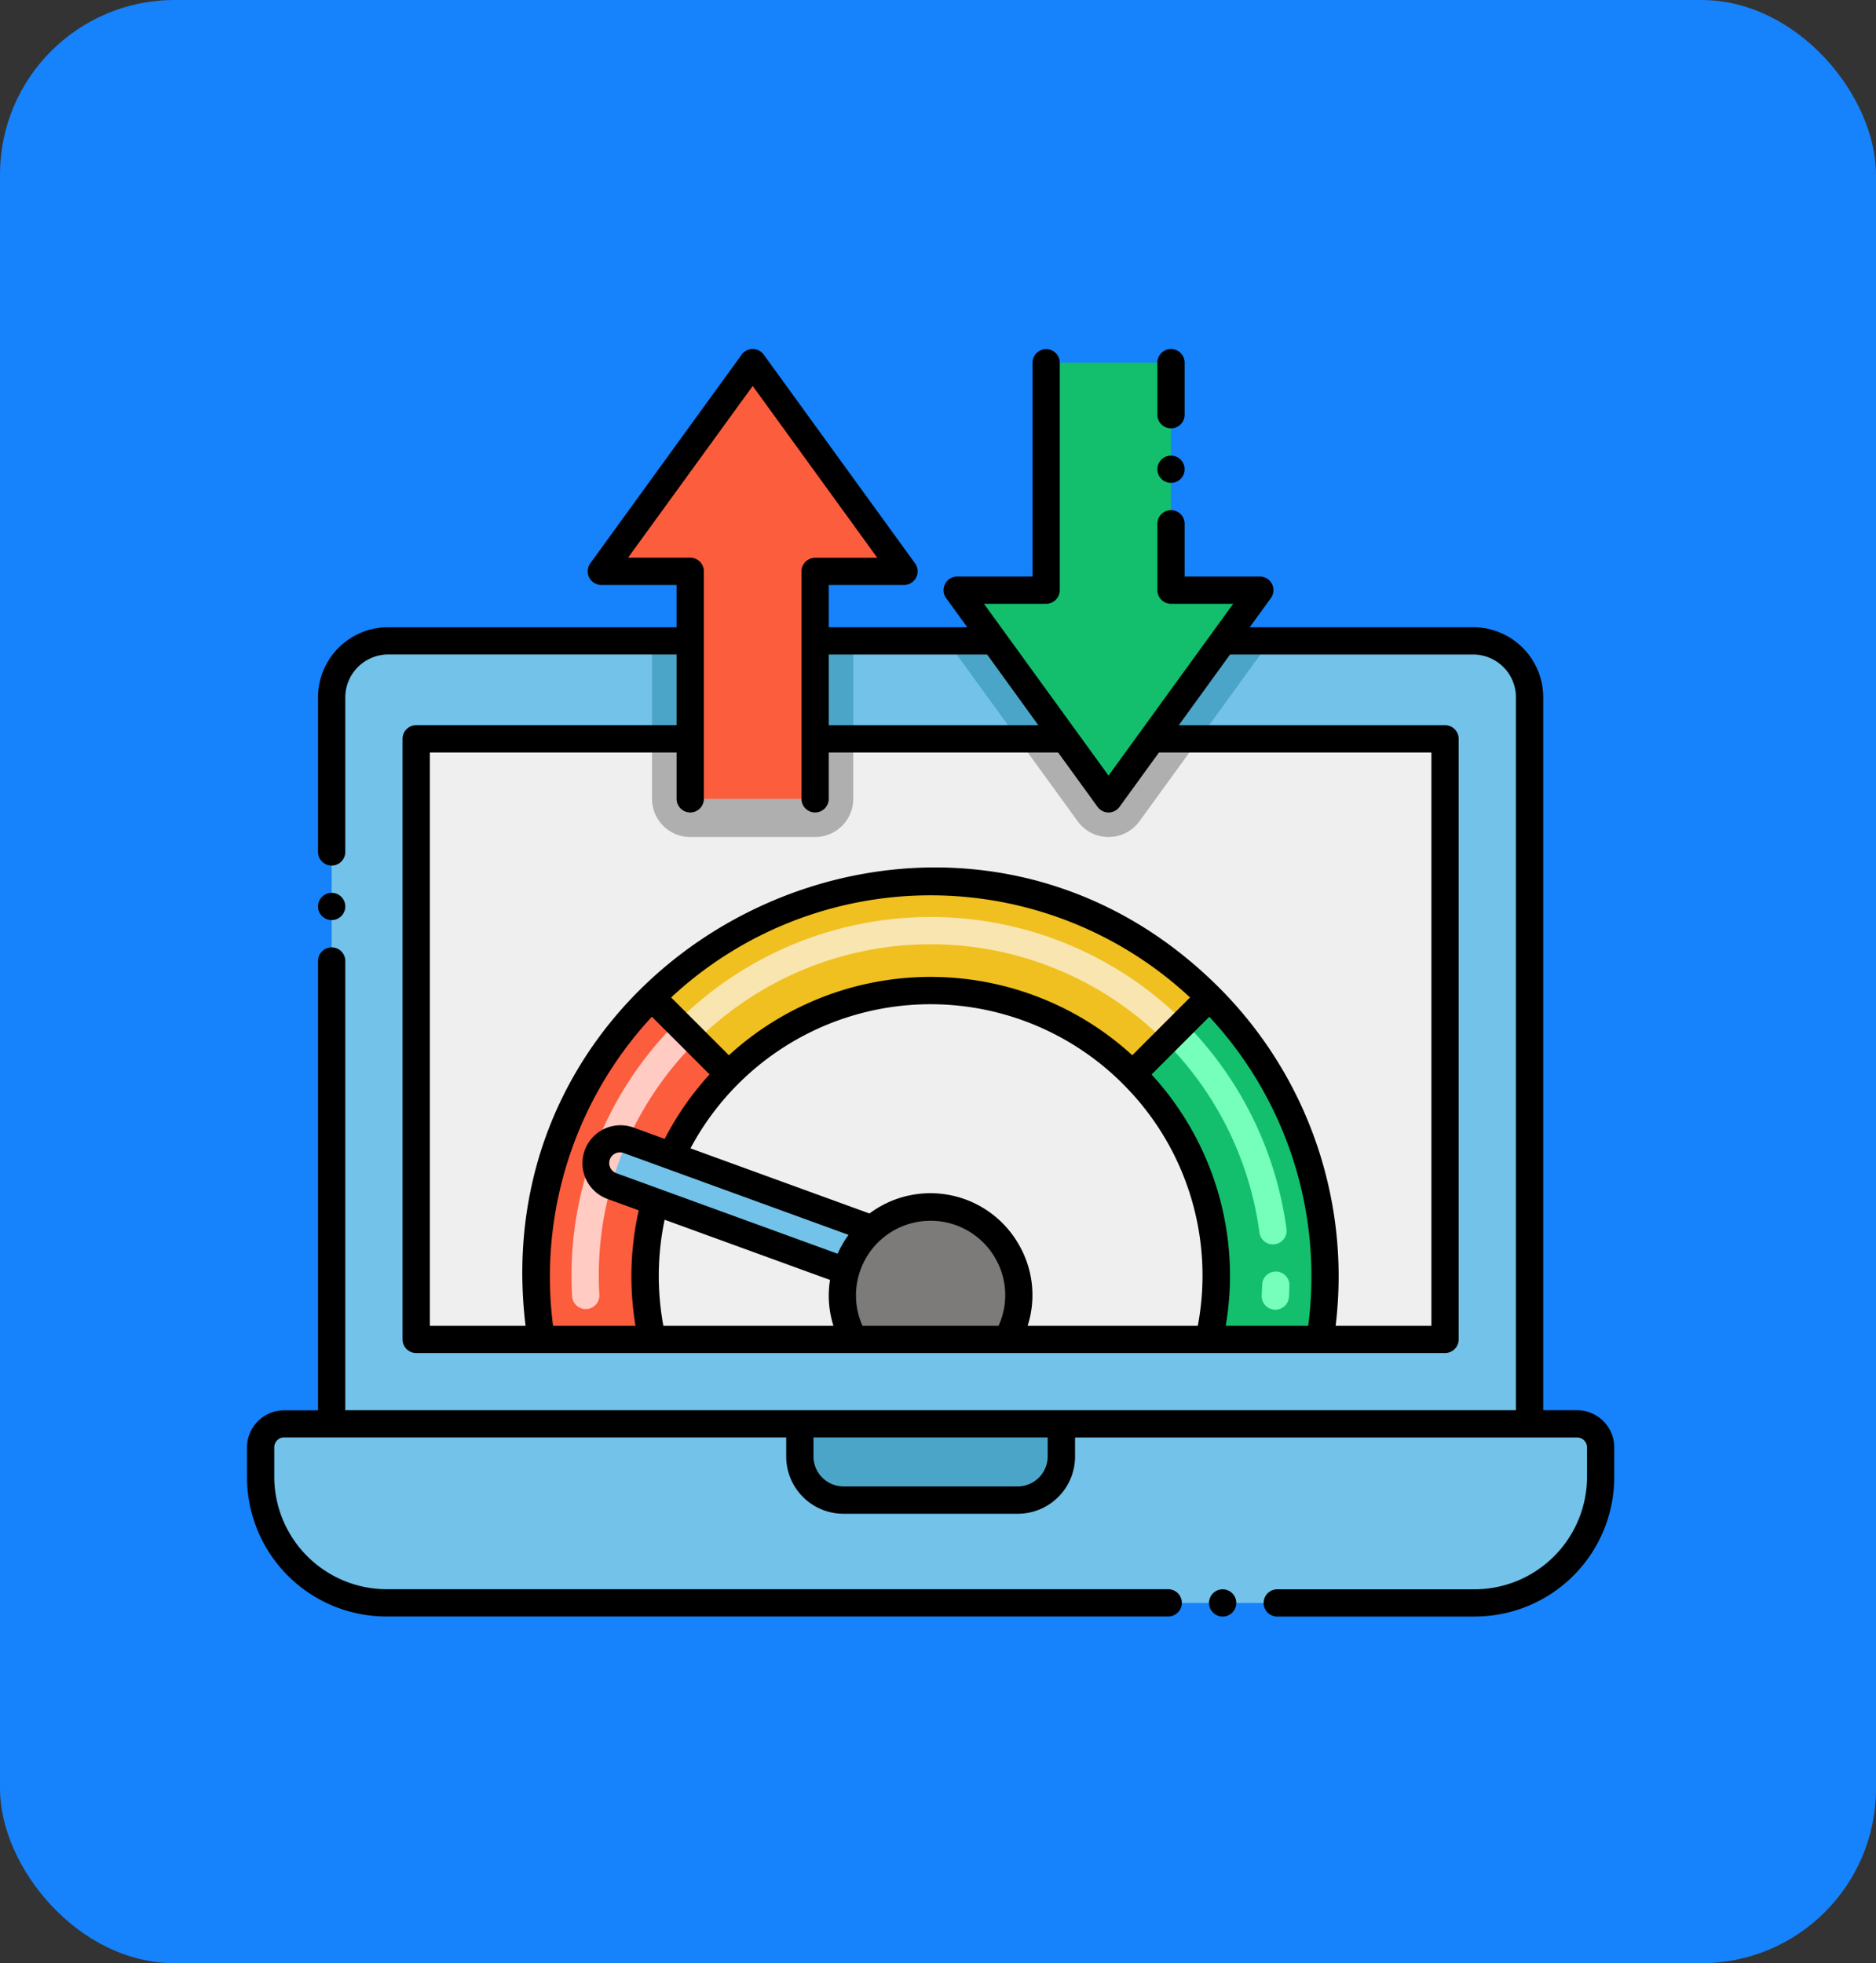 <svg id="Grupo_1073201" data-name="Grupo 1073201" xmlns="http://www.w3.org/2000/svg" width="86" height="90" viewBox="0 0 86 90">
  <rect x="0" y="0" width="86" height="90" fill="#333333" stroke="none"/>
  <g id="Grupo_1073070" data-name="Grupo 1073070">
    <rect id="Rectángulo_382263" data-name="Rectángulo 382263" width="86" height="90" rx="8" fill="#1682fb"/>
  </g>
  <g id="banda-ancha" transform="translate(11.323 16)">
    <g id="Grupo_1073198" data-name="Grupo 1073198" transform="translate(0.625 0.624)">
      <g id="Grupo_1073195" data-name="Grupo 1073195" transform="translate(0 12.755)">
        <g id="Grupo_1073192" data-name="Grupo 1073192">
          <path id="Trazado_820521" data-name="Trazado 820521" d="M5.17,209.943v1.363a5.769,5.769,0,0,0,5.769,5.769H60.828a5.769,5.769,0,0,0,5.769-5.769v-1.363a1.076,1.076,0,0,0-1.075-1.078H6.245A1.076,1.076,0,0,0,5.17,209.943Z" transform="translate(-5.17 -172.969)" fill="#72c2e9"/>
          <path id="Trazado_820522" data-name="Trazado 820522" d="M104.02,208.865v1.5a2,2,0,0,0,2,2h7.992a2,2,0,0,0,2-2v-1.5Z" transform="translate(-79.303 -172.969)" fill="#4ba5c8"/>
          <path id="Trazado_820523" data-name="Trazado 820523" d="M18.19,67.894V101.2H73.105V67.894a2.586,2.586,0,0,0-2.585-2.585H59.055L55.8,69.8l-2,2.751-2-2.751-3.256-4.491h-8.2V72.55H34.628V65.309H20.775a2.586,2.586,0,0,0-2.585,2.585Z" transform="translate(-14.934 -65.309)" fill="#72c2e9"/>
          <g id="Grupo_1073191" data-name="Grupo 1073191" transform="translate(17.943)">
            <path id="Trazado_820524" data-name="Trazado 820524" d="M68.986,65.309,65.73,69.8h2.163l3.256-4.491Z" transform="translate(-42.808 -65.309)" fill="#4ba5c8"/>
            <path id="Trazado_820525" data-name="Trazado 820525" d="M103.36,65.309l3.256,4.491h2.16l-3.256-4.491Z" transform="translate(-89.845 -65.309)" fill="#4ba5c8"/>
            <path id="Trazado_820526" data-name="Trazado 820526" d="M143.93,65.309h-1.75V69.8h1.75Z" transform="translate(-134.706 -65.309)" fill="#4ba5c8"/>
            <path id="Trazado_820527" data-name="Trazado 820527" d="M173.82,65.309h-1.75V69.8h1.75Z" transform="translate(-172.07 -65.309)" fill="#4ba5c8"/>
          </g>
          <path id="Trazado_820528" data-name="Trazado 820528" d="M33.69,83.269V110.8H80.854V83.269H67.424l-2,2.751-2-2.751H51.976V86.02H46.252V83.269Z" transform="translate(-26.559 -78.778)" fill="#efefef"/>
          <path id="Trazado_820529" data-name="Trazado 820529" d="M78.75,83.269l2.741,3.778a1.752,1.752,0,0,0,2.836,0l2.741-3.778H84.9l-2,2.751-2-2.751Z" transform="translate(-44.038 -78.778)" fill="#afafaf"/>
          <path id="Trazado_820530" data-name="Trazado 820530" d="M142.18,83.269V86.02a1.749,1.749,0,0,0,1.75,1.75h5.724a1.749,1.749,0,0,0,1.75-1.75V83.269h-1.75V86.02H143.93V83.269Z" transform="translate(-124.237 -78.778)" fill="#afafaf"/>
        </g>
        <g id="Grupo_1073194" data-name="Grupo 1073194" transform="translate(12.629 11.045)">
          <path id="Trazado_820531" data-name="Trazado 820531" d="M76.1,139.108a13.106,13.106,0,0,0-.128,6.311h25.535a13.09,13.09,0,0,0-22.022-12.155l0,0a13.043,13.043,0,0,0-2.618,3.746v0Z" transform="translate(-70.658 -124.441)" fill="#efefef"/>
          <path id="Trazado_820532" data-name="Trazado 820532" d="M179.129,130.649v0l0,0Z" transform="translate(-173.832 -125.356)" fill="#fc5d3d"/>
          <path id="Trazado_820533" data-name="Trazado 820533" d="M165.263,146.342h5.081a13.106,13.106,0,0,1,.128-6.311l-1.983-.723a1.117,1.117,0,0,1,.765-2.1l1.983.723v0a13.042,13.042,0,0,1,2.618-3.746l-3.528-3.526A18.053,18.053,0,0,0,165.263,146.342Z" transform="translate(-165.029 -125.363)" fill="#fc5d3d"/>
          <path id="Trazado_820534" data-name="Trazado 820534" d="M76.879,130.649l0,0v0Z" transform="translate(-46.015 -125.356)" fill="#13bf6d"/>
          <path id="Trazado_820535" data-name="Trazado 820535" d="M59.188,146.342h5.081a18.035,18.035,0,0,0-5.063-15.683l-3.528,3.528A13.082,13.082,0,0,1,59.188,146.342Z" transform="translate(-28.339 -125.363)" fill="#13bf6d"/>
          <path id="Trazado_820536" data-name="Trazado 820536" d="M76.879,114.775l3.528,3.526,0,0a13.084,13.084,0,0,1,18.511,0l3.528-3.528,0,0a18.08,18.08,0,0,0-25.565,0Z" transform="translate(-71.582 -109.479)" fill="#f0c020"/>
          <path id="Trazado_820537" data-name="Trazado 820537" d="M112.368,175.163h7a4.046,4.046,0,0,0-3.5-6.074,3.952,3.952,0,0,0-2.678,1.01,4.13,4.13,0,0,0-1.21,1.938A3.962,3.962,0,0,0,112.368,175.163Z" transform="translate(-97.787 -154.184)" fill="#7d7b79"/>
          <path id="Trazado_820538" data-name="Trazado 820538" d="M139.453,158.755l1.983.723,8.752,3.186a4.13,4.13,0,0,1,1.21-1.938l-9.2-3.346-1.983-.723a1.117,1.117,0,0,0-.765,2.1Z" transform="translate(-135.993 -144.81)" fill="#72c2e9"/>
          <g id="Grupo_1073193" data-name="Grupo 1073193" transform="translate(28.655 6.257)">
            <path id="Trazado_820539" data-name="Trazado 820539" d="M68.073,147.274q.015-.26.021-.519a.625.625,0,1,0-1.25-.033q-.006.24-.02.48a.625.625,0,0,0,1.248.072Zm-.652-2.41a.625.625,0,0,0,.538-.7,16.526,16.526,0,0,0-4.676-9.476.625.625,0,0,0-.884.884,15.268,15.268,0,0,1,4.321,8.755A.625.625,0,0,0,67.421,144.864Z" transform="translate(-62.216 -134.503)" fill="#76ffbb"/>
          </g>
        </g>
      </g>
      <g id="Grupo_1073197" data-name="Grupo 1073197" transform="translate(15.618)">
        <path id="Trazado_820540" data-name="Trazado 820540" d="M67.63,24.728l1.685,2.325,3.256,4.491,2,2.751,2-2.751,3.256-4.491,1.688-2.325H77.429V14.3H71.706V24.728Z" transform="translate(-51.314 -14.299)" fill="#13bf6d"/>
        <g id="Grupo_1073196" data-name="Grupo 1073196">
          <path id="Trazado_820541" data-name="Trazado 820541" d="M132.88,23.866h4.076V34.3h5.724V23.866h4.076L139.819,14.3Z" transform="translate(-132.88 -14.299)" fill="#fc5d3d"/>
        </g>
      </g>
    </g>
    <g id="Grupo_1073199" data-name="Grupo 1073199" transform="translate(14.879 30.68)">
      <path id="Trazado_820542" data-name="Trazado 820542" d="M171.557,147.174a15.111,15.111,0,0,1,4.429-11.6.625.625,0,1,0-.884-.884,16.356,16.356,0,0,0-4.793,12.558A.625.625,0,0,0,171.557,147.174Z" transform="translate(-170.283 -134.503)" fill="#ffcbc3"/>
    </g>
    <g id="Grupo_1073200" data-name="Grupo 1073200" transform="translate(19.514 26.037)">
      <path id="Trazado_820543" data-name="Trazado 820543" d="M81.758,121.644a15.2,15.2,0,0,1,21.511,0,.625.625,0,0,0,.884-.884,16.448,16.448,0,0,0-23.279,0,.625.625,0,1,0,.885.884Z" transform="translate(-80.69 -115.933)" fill="#f8e5b0"/>
    </g>
    <circle id="Elipse_9733" data-name="Elipse 9733" cx="0.625" cy="0.625" r="0.625" transform="translate(3.256 24.93)"/>
    <circle id="Elipse_9734" data-name="Elipse 9734" cx="0.625" cy="0.625" r="0.625" transform="translate(44.101 56.859)"/>
    <path id="Trazado_820544" data-name="Trazado 820544" d="M58.953,69.913H49.9a.625.625,0,0,1,0-1.25h9.057A5.163,5.163,0,0,0,64.1,63.519V62.157a.452.452,0,0,0-.45-.453H40.63v.873A2.628,2.628,0,0,1,38,65.2H30.013a2.628,2.628,0,0,1-2.625-2.625V61.7H4.37a.452.452,0,0,0-.45.453v1.363a5.163,5.163,0,0,0,5.143,5.143H44.9a.625.625,0,0,1,0,1.25H9.064A6.391,6.391,0,0,1,2.67,63.519V62.157a1.706,1.706,0,0,1,1.7-1.7H5.926V39.86a.625.625,0,0,1,1.25,0V60.454H60.841V27.769a1.963,1.963,0,0,0-1.96-1.96H47.735l-2.35,3.241H57.59a.625.625,0,0,1,.625.625V57.207a.625.625,0,0,1-.625.625H10.426a.625.625,0,0,1-.625-.625V29.674a.625.625,0,0,1,.625-.625H22.364V25.807H9.136a1.97,1.97,0,0,0-1.96,1.963v7.089a.625.625,0,0,1-1.25,0V27.77a3.214,3.214,0,0,1,3.211-3.211H22.364V22.621H18.913a.626.626,0,0,1-.506-.992l6.939-9.567a.626.626,0,0,1,1.012,0l6.936,9.567a.626.626,0,0,1-.506.992H29.338v1.938h6.351l-.968-1.334a.625.625,0,0,1,.508-.99H38.68v-9.8a.625.625,0,0,1,1.25,0V22.859a.628.628,0,0,1-.625.625H36.454l5.711,7.876,5.714-7.876H45.028a.626.626,0,0,1-.625-.625V19.816a.625.625,0,0,1,1.25,0v2.418H49.1a.623.623,0,0,1,.505.99l-.968,1.334H58.881a3.214,3.214,0,0,1,3.211,3.211V60.453h1.555a1.706,1.706,0,0,1,1.7,1.7v1.363a6.391,6.391,0,0,1-6.394,6.394ZM16.7,56.581h3.78a13.754,13.754,0,0,1,.149-5.291l-1.458-.531a1.742,1.742,0,0,1,1.193-3.273l1.454.529a13.6,13.6,0,0,1,2.058-2.957l-2.645-2.644A17.528,17.528,0,0,0,16.7,56.581ZM42.821,45.493A12.469,12.469,0,0,0,23,48.448l8.205,2.986a4.665,4.665,0,0,1,6.843,1.418,4.613,4.613,0,0,1,.409,3.729h7.8a12.387,12.387,0,0,0-3.438-11.088ZM21.753,56.581h7.8a4.553,4.553,0,0,1-.156-2.1l-7.582-2.76a12.5,12.5,0,0,0-.058,4.859Zm15.214-3.107a3.42,3.42,0,0,0-6.083,3.107h6.239A3.374,3.374,0,0,0,36.967,53.474Zm-7.222-.195h0a5.273,5.273,0,0,1,.5-.865L19.936,48.662a.491.491,0,0,0-.339.923h0Zm-4.984-9.1a13.7,13.7,0,0,1,18.492,0L45.9,41.531a17.445,17.445,0,0,0-23.786,0Zm22.022-1.762-2.646,2.646a13.623,13.623,0,0,1,3.4,11.52h3.781A17.452,17.452,0,0,0,46.783,42.415ZM29.338,25.809v3.241h9.608L36.6,25.809ZM41.66,32.791,39.853,30.3H29.338v2.125a.625.625,0,0,1-1.25,0V22a.625.625,0,0,1,.625-.625h2.851l-5.711-7.877L20.139,21.37h2.85a.625.625,0,0,1,.625.625V32.425a.625.625,0,0,1-1.25,0V30.3H11.052V56.582H15.44C13.3,38.977,34.693,28.541,47.233,41.081a18.711,18.711,0,0,1,5.342,15.5h4.391V30.3H44.477L42.67,32.791A.621.621,0,0,1,41.66,32.791ZM28.638,61.7v.873a1.383,1.383,0,0,0,1.375,1.375H38a1.381,1.381,0,0,0,1.375-1.375V61.7Z" transform="translate(-2.67 -11.804)"/>
    <circle id="Elipse_9735" data-name="Elipse 9735" cx="0.625" cy="0.625" r="0.625" transform="translate(41.733 4.887)"/>
    <path id="Trazado_820545" data-name="Trazado 820545" d="M81.43,12.448a.625.625,0,0,1,1.25,0v2.385a.625.625,0,0,1-1.25,0Z" transform="translate(-39.697 -11.822)"/>
  </g>
</svg>
